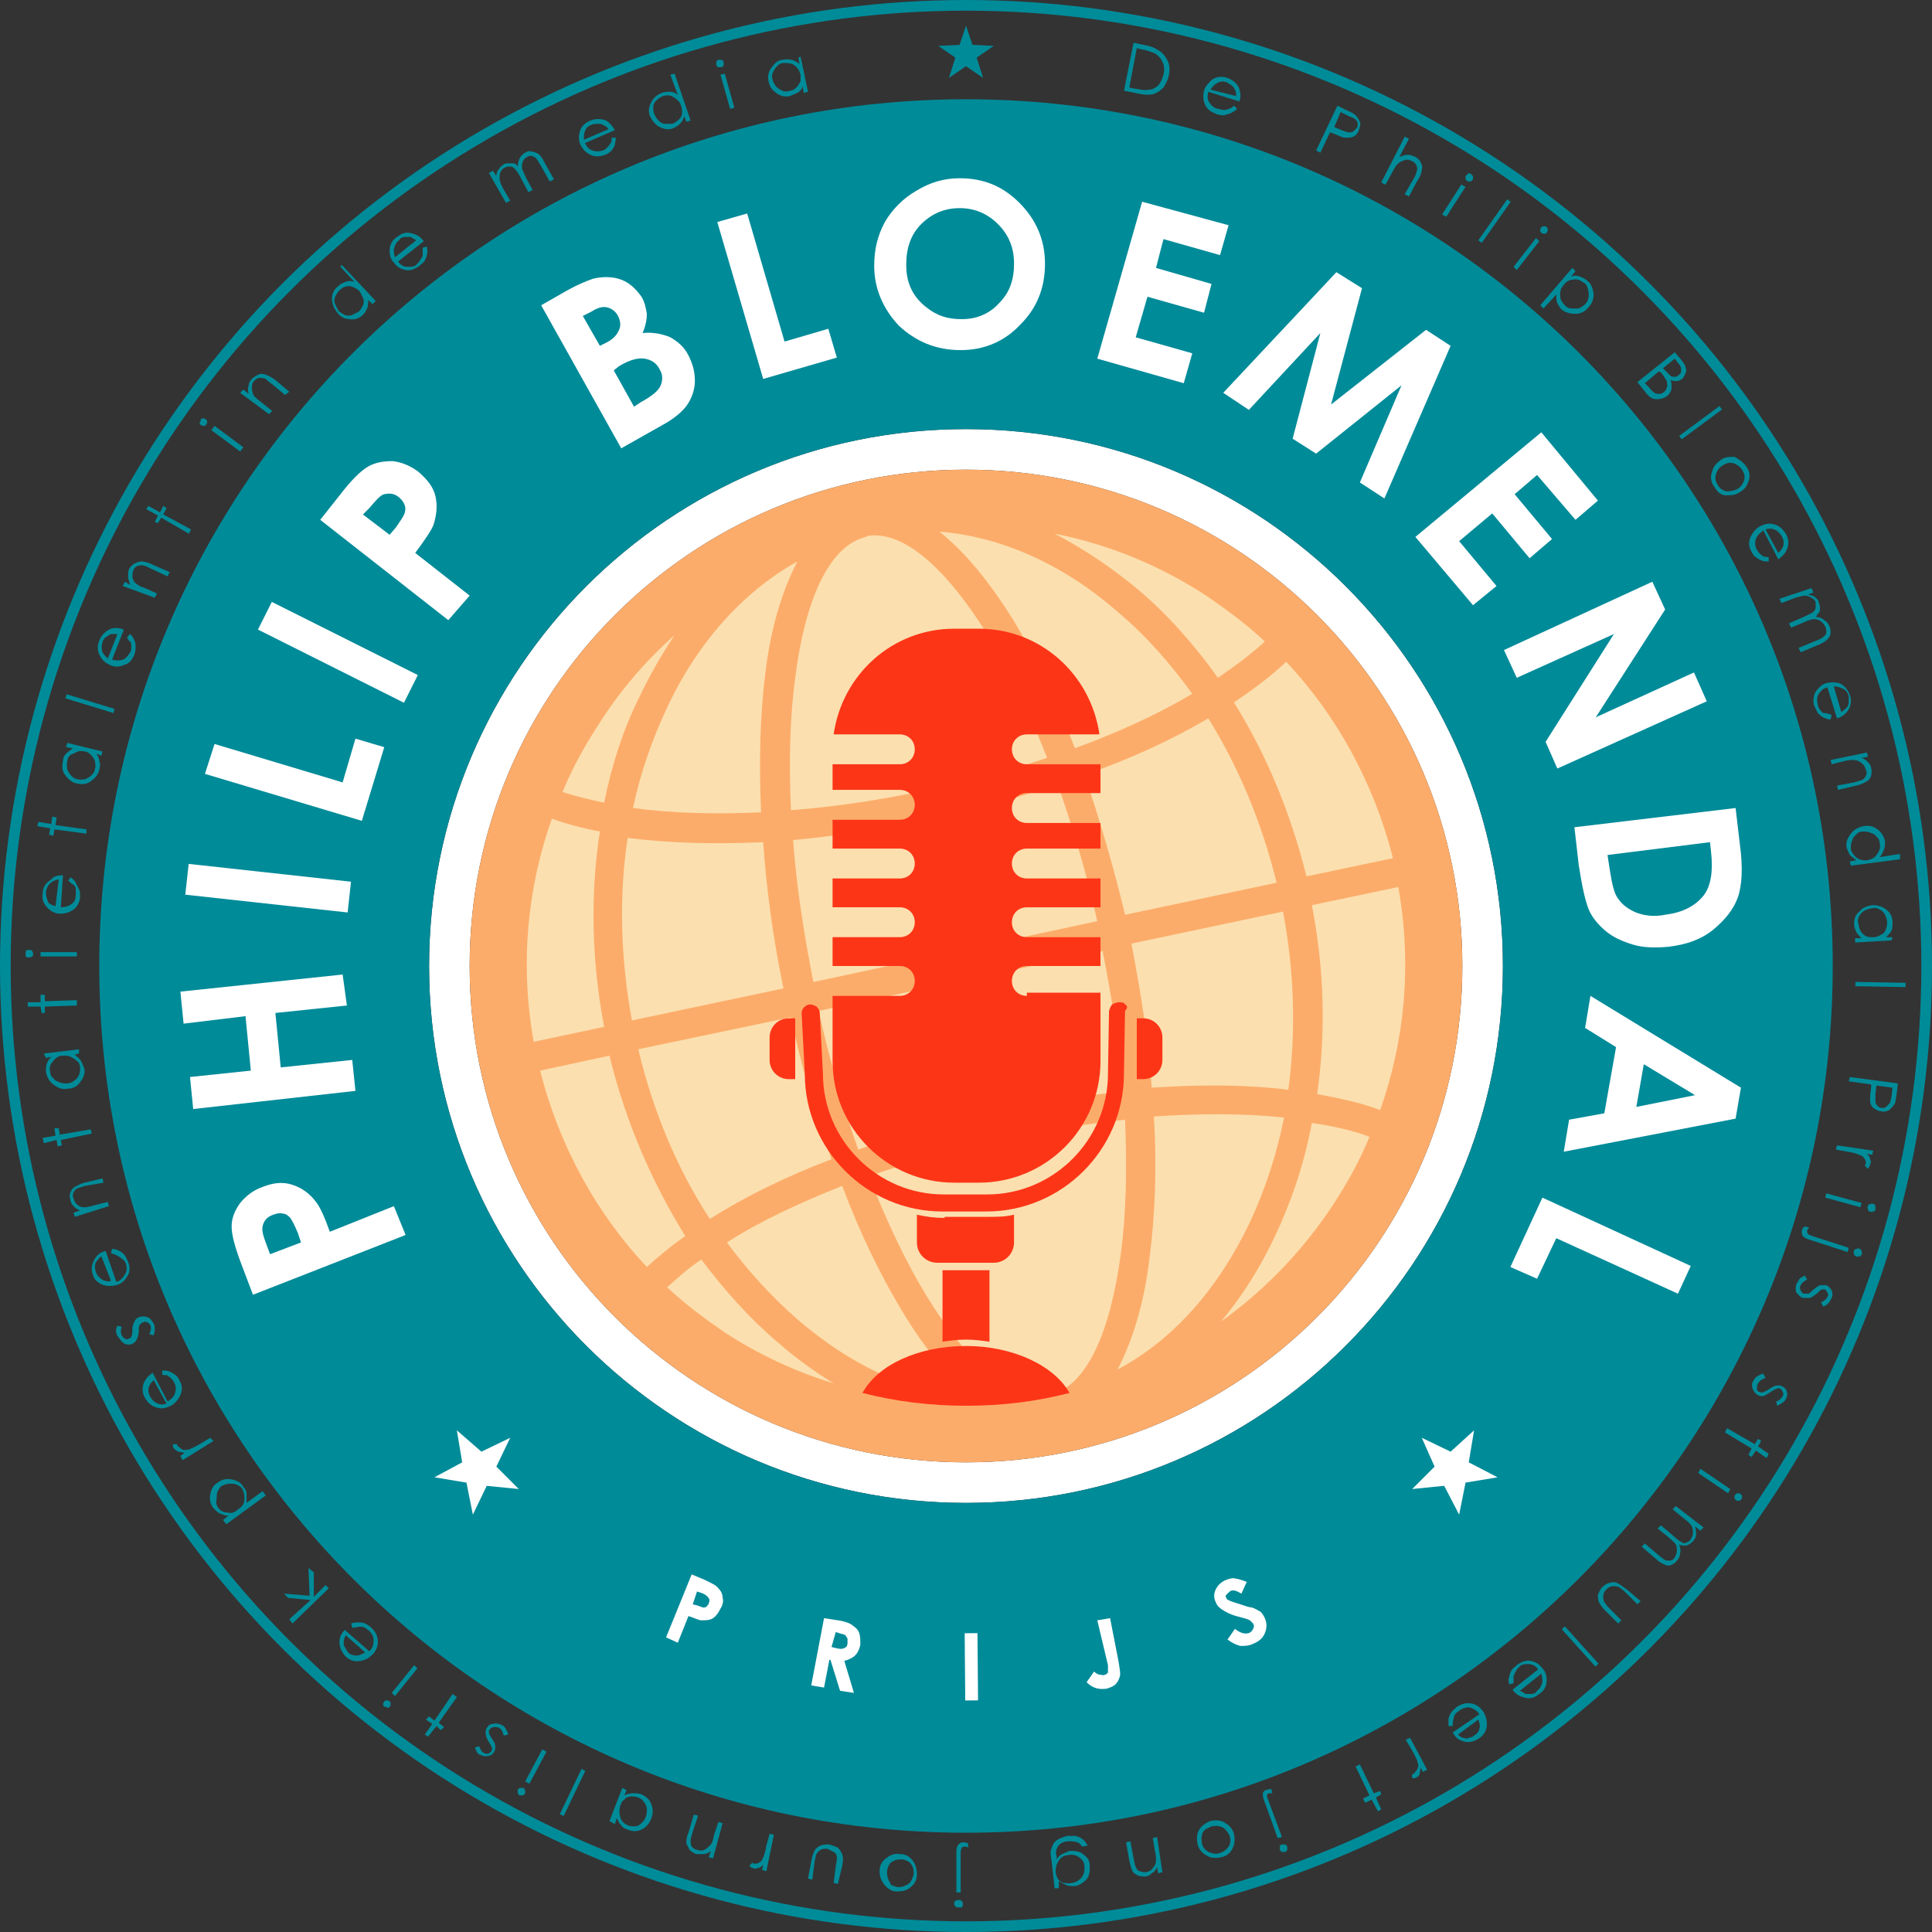 <?xml version="1.0" encoding="utf-8"?>
<!-- Generator: Adobe Illustrator 26.0.1, SVG Export Plug-In . SVG Version: 6.00 Build 0)  -->
<svg version="1.1" id="Layer_1" xmlns="http://www.w3.org/2000/svg" xmlns:xlink="http://www.w3.org/1999/xlink" x="0px" y="0px"
	 viewBox="0 0 181 181" style="enable-background:new 0 0 181 181;" xml:space="preserve">
<rect x="0" y="0" width="181" height="181" fill="#333333" stroke="none"/>
<style type="text/css">
	.st0{fill-rule:evenodd;clip-rule:evenodd;fill:#FFFFFF;}
	.st1{fill:#008B99;}
	.st2{fill:none;stroke:#008B99;stroke-miterlimit:10;}
	.st3{fill-rule:evenodd;clip-rule:evenodd;fill:#008B99;}
	.st4{fill-rule:evenodd;clip-rule:evenodd;fill:#FCAC6A;}
	.st5{fill-rule:evenodd;clip-rule:evenodd;fill:#FBDFAF;}
	.st6{fill:#FFFFFF;}
	.st7{fill:#FD3517;}
	.st8{fill-rule:evenodd;clip-rule:evenodd;fill:#FD3517;}
</style>
<g>
	<path class="st0" d="M90.5,40.2c-27.8,0-50.3,22.5-50.3,50.3c0,27.8,22.5,50.3,50.3,50.3s50.3-22.5,50.3-50.3
		C140.8,62.7,118.3,40.2,90.5,40.2 M90.5,137C64.8,137,44,116.2,44,90.5C44,64.8,64.8,44,90.5,44S137,64.8,137,90.5
		C137,116.2,116.2,137,90.5,137"/>
	<path class="st1" d="M105.3,8.5l0.9-4.5l0.9,0.2c0.7,0.1,1.1,0.3,1.4,0.5c0.4,0.2,0.7,0.6,0.9,1c0.2,0.4,0.2,0.9,0.1,1.4
		c-0.1,0.4-0.3,0.8-0.5,1.1c-0.3,0.3-0.6,0.5-0.9,0.6c-0.3,0.1-0.8,0.1-1.3,0L105.3,8.5z M105.8,8.2l0.5,0.1
		c0.6,0.1,1.1,0.2,1.3,0.1c0.4,0,0.7-0.2,0.9-0.4c0.2-0.2,0.4-0.6,0.5-1c0.1-0.4,0.1-0.8-0.1-1.2c-0.1-0.3-0.4-0.6-0.7-0.8
		c-0.3-0.1-0.7-0.3-1.4-0.4l-0.3-0.1L105.8,8.2z"/>
	<path class="st1" d="M115.6,9.9l0.3,0.3c-0.2,0.2-0.4,0.3-0.6,0.4c-0.2,0.1-0.4,0.1-0.6,0.2c-0.2,0-0.4,0-0.7-0.1
		c-0.5-0.2-0.9-0.4-1.1-0.9c-0.2-0.4-0.2-0.9-0.1-1.3c0.1-0.4,0.4-0.7,0.7-1c0.4-0.3,0.9-0.4,1.5-0.2c0.5,0.2,0.9,0.5,1.1,1
		c0.1,0.4,0.2,0.8,0,1.2l-2.9-0.9c-0.1,0.4-0.1,0.7,0.1,1c0.2,0.3,0.4,0.5,0.8,0.6c0.2,0,0.3,0.1,0.5,0.1c0.2,0,0.3,0,0.5-0.1
		C115.2,10.2,115.4,10.1,115.6,9.9 M115.8,9c0-0.2,0-0.4-0.1-0.6c-0.1-0.2-0.2-0.3-0.3-0.4c-0.2-0.1-0.3-0.2-0.5-0.3
		c-0.3-0.1-0.6-0.1-0.9,0.1c-0.2,0.1-0.4,0.3-0.6,0.6L115.8,9z"/>
	<path class="st1" d="M125.3,9.9l0.8,0.4c0.5,0.2,0.8,0.4,0.9,0.5c0.2,0.2,0.3,0.4,0.4,0.6c0.1,0.2,0,0.5-0.1,0.8
		c-0.1,0.3-0.3,0.5-0.5,0.6c-0.2,0.1-0.5,0.1-0.8,0.1c-0.2,0-0.6-0.2-1.1-0.4l-0.3-0.1l-0.9,1.9l-0.4-0.2L125.3,9.9z M125.6,10.5
		l-0.6,1.4l0.7,0.3c0.3,0.1,0.5,0.2,0.7,0.2c0.2,0,0.3,0,0.4-0.1c0.1-0.1,0.2-0.2,0.3-0.3c0.1-0.1,0.1-0.3,0.1-0.4
		c0-0.1-0.1-0.3-0.2-0.4c-0.1-0.1-0.3-0.2-0.6-0.3L125.6,10.5z"/>
	<path class="st1" d="M131.6,12.8L132,13l-0.9,1.7c0.3-0.1,0.5-0.2,0.8-0.2c0.2,0,0.5,0.1,0.7,0.2c0.2,0.1,0.4,0.3,0.5,0.5
		c0.1,0.2,0.2,0.4,0.1,0.7c0,0.2-0.1,0.6-0.4,1l-0.8,1.5l-0.4-0.2l0.8-1.4c0.2-0.3,0.3-0.6,0.3-0.7c0.1-0.2,0.1-0.4,0-0.6
		c-0.1-0.2-0.2-0.3-0.4-0.4c-0.2-0.1-0.5-0.2-0.7-0.1c-0.3,0.1-0.5,0.2-0.7,0.4c-0.1,0.1-0.3,0.4-0.5,0.8l-0.6,1.1l-0.4-0.2
		L131.6,12.8z"/>
	<path class="st1" d="M136.9,17.3l0.4,0.2l-1.8,2.8l-0.4-0.2L136.9,17.3z M137.8,16.3c0.1,0.1,0.1,0.1,0.2,0.2c0,0.1,0,0.2,0,0.3
		c-0.1,0.1-0.1,0.1-0.2,0.2c-0.1,0-0.2,0-0.3,0c-0.1-0.1-0.1-0.1-0.2-0.2c0-0.1,0-0.2,0-0.3c0.1-0.1,0.1-0.1,0.2-0.2
		C137.6,16.2,137.7,16.2,137.8,16.3"/>
	<rect x="137.7" y="20.5" transform="matrix(0.576 -0.817 0.817 0.576 42.43 123.21)" class="st1" width="4.7" height="0.4"/>
	<path class="st1" d="M143.9,22.3l0.3,0.3l-2.1,2.7l-0.3-0.3L143.9,22.3z M144.9,21.3c0.1,0.1,0.1,0.1,0.1,0.2c0,0.1,0,0.2-0.1,0.3
		c-0.1,0.1-0.1,0.1-0.2,0.1c-0.1,0-0.2,0-0.3-0.1c-0.1-0.1-0.1-0.1-0.1-0.2c0-0.1,0-0.2,0.1-0.3c0.1-0.1,0.1-0.1,0.2-0.1
		C144.8,21.2,144.9,21.2,144.9,21.3"/>
	<path class="st1" d="M147.3,25.1l0.3,0.3l-0.4,0.5c0.3-0.1,0.5-0.1,0.8,0c0.2,0.1,0.5,0.2,0.7,0.4c0.4,0.3,0.5,0.7,0.6,1.2
		c0,0.5-0.1,0.9-0.5,1.3c-0.3,0.4-0.7,0.6-1.2,0.6c-0.5,0-0.9-0.1-1.3-0.4c-0.2-0.2-0.3-0.4-0.4-0.6c-0.1-0.2-0.1-0.5-0.1-0.8
		l-1.2,1.3l-0.3-0.3L147.3,25.1z M148.4,26.5c-0.3-0.2-0.6-0.4-1-0.3c-0.4,0-0.7,0.2-0.9,0.5c-0.2,0.2-0.3,0.4-0.3,0.6
		c-0.1,0.2,0,0.5,0,0.7c0.1,0.2,0.2,0.4,0.4,0.6c0.2,0.2,0.4,0.3,0.6,0.3c0.2,0,0.5,0,0.7,0c0.2-0.1,0.4-0.2,0.6-0.4
		c0.2-0.2,0.3-0.4,0.3-0.6c0.1-0.2,0-0.5,0-0.7C148.7,26.8,148.6,26.6,148.4,26.5"/>
	<path class="st1" d="M156.9,33l0.6,0.7c0.2,0.3,0.4,0.5,0.4,0.7c0.1,0.2,0.1,0.4,0,0.6c-0.1,0.2-0.2,0.4-0.3,0.5
		c-0.2,0.1-0.3,0.2-0.5,0.2c-0.2,0-0.4,0-0.6-0.1c0.1,0.2,0.1,0.4,0.1,0.6c0,0.2,0,0.3-0.1,0.5c-0.1,0.2-0.2,0.3-0.3,0.4
		c-0.3,0.2-0.6,0.3-1,0.3c-0.4,0-0.7-0.2-1-0.6l-0.8-1L156.9,33z M155.4,34.8l-1.3,1.1l0.4,0.4c0.2,0.3,0.4,0.4,0.5,0.5
		c0.1,0.1,0.3,0.1,0.5,0.1c0.2,0,0.3-0.1,0.4-0.2c0.2-0.1,0.2-0.3,0.3-0.5c0-0.2,0-0.4-0.1-0.6c-0.1-0.1-0.2-0.4-0.5-0.7L155.4,34.8
		z M156.9,33.6l-1.1,0.9l0.2,0.2c0.2,0.2,0.4,0.4,0.5,0.5c0.1,0.1,0.3,0.1,0.4,0.1c0.2,0,0.3-0.1,0.4-0.2c0.2-0.1,0.2-0.3,0.2-0.5
		c0-0.2-0.1-0.4-0.3-0.6L156.9,33.6z"/>
	
		<rect x="157.1" y="39.4" transform="matrix(0.803 -0.595 0.595 0.803 7.72 102.674)" class="st1" width="4.7" height="0.4"/>
	<path class="st1" d="M163.6,43.7c0.3,0.4,0.4,0.9,0.2,1.4c-0.1,0.4-0.4,0.8-0.8,1c-0.4,0.3-0.8,0.3-1.3,0.3s-0.8-0.3-1.1-0.8
		c-0.3-0.4-0.4-0.9-0.2-1.4c0.1-0.5,0.4-0.8,0.8-1.1c0.4-0.3,0.8-0.3,1.3-0.3C162.9,43,163.3,43.3,163.6,43.7 M163.2,44
		c-0.2-0.3-0.5-0.5-0.8-0.6c-0.4-0.1-0.7,0-1,0.2c-0.2,0.1-0.4,0.3-0.5,0.5c-0.1,0.2-0.2,0.4-0.2,0.7c0,0.2,0.1,0.4,0.2,0.6
		c0.1,0.2,0.3,0.4,0.5,0.5c0.2,0.1,0.4,0.2,0.7,0.1c0.2,0,0.5-0.1,0.7-0.2c0.3-0.2,0.5-0.5,0.6-0.8C163.5,44.6,163.4,44.3,163.2,44"
		/>
	<path class="st1" d="M165.7,52.2l0,0.4c-0.3,0-0.5,0-0.7-0.1c-0.2-0.1-0.4-0.2-0.5-0.3c-0.2-0.1-0.3-0.3-0.4-0.5
		c-0.3-0.5-0.3-0.9-0.1-1.4c0.2-0.4,0.5-0.8,0.9-1c0.4-0.2,0.8-0.3,1.2-0.2c0.5,0.1,0.9,0.4,1.2,0.9c0.3,0.5,0.3,1,0.1,1.5
		c-0.2,0.4-0.4,0.6-0.8,0.9l-1.4-2.7c-0.3,0.2-0.6,0.5-0.7,0.8c-0.1,0.3-0.1,0.7,0.1,1c0.1,0.2,0.2,0.3,0.3,0.4
		c0.1,0.1,0.3,0.2,0.4,0.3C165.3,52.1,165.5,52.2,165.7,52.2 M166.6,51.8c0.2-0.2,0.3-0.3,0.4-0.5c0.1-0.2,0.1-0.3,0.1-0.5
		c0-0.2-0.1-0.4-0.2-0.6c-0.2-0.3-0.4-0.5-0.7-0.6c-0.2-0.1-0.5-0.1-0.8,0L166.6,51.8z"/>
	<path class="st1" d="M169.7,55.1l0.2,0.4l-0.5,0.2c0.3,0.1,0.5,0.1,0.6,0.2c0.2,0.2,0.4,0.3,0.4,0.6c0.1,0.2,0.1,0.3,0.1,0.5
		c0,0.2,0,0.3-0.1,0.4c-0.1,0.1-0.2,0.3-0.3,0.4c0.3,0,0.6,0.1,0.8,0.3c0.2,0.1,0.4,0.3,0.5,0.6c0.1,0.2,0.1,0.4,0.1,0.6
		c0,0.2-0.1,0.4-0.3,0.6c-0.2,0.2-0.4,0.3-0.8,0.5l-1.7,0.7l-0.2-0.4l1.7-0.7c0.3-0.1,0.6-0.3,0.7-0.4c0.1-0.1,0.2-0.2,0.2-0.4
		c0-0.1,0-0.3-0.1-0.5c-0.1-0.2-0.2-0.3-0.4-0.5c-0.2-0.1-0.4-0.2-0.6-0.2c-0.2,0-0.6,0.1-1,0.3l-1.2,0.5l-0.2-0.4l1.6-0.7
		c0.4-0.2,0.6-0.3,0.7-0.4c0.1-0.1,0.2-0.2,0.2-0.4c0-0.1,0-0.3,0-0.5c-0.1-0.2-0.2-0.3-0.4-0.4c-0.2-0.1-0.4-0.2-0.6-0.2
		c-0.2,0-0.5,0.1-0.9,0.2l-1.3,0.5l-0.2-0.4L169.7,55.1z"/>
	<path class="st1" d="M171.6,67l-0.1,0.4c-0.3,0-0.5-0.1-0.7-0.2c-0.2-0.1-0.3-0.2-0.5-0.4c-0.1-0.2-0.2-0.4-0.3-0.6
		c-0.2-0.5-0.1-1,0.1-1.4c0.3-0.4,0.6-0.7,1-0.8c0.4-0.1,0.8-0.1,1.2,0c0.5,0.2,0.8,0.6,1,1.1c0.2,0.5,0.1,1.1-0.2,1.5
		c-0.2,0.3-0.6,0.6-1,0.7l-0.9-2.9c-0.4,0.1-0.6,0.3-0.8,0.6c-0.2,0.3-0.2,0.6-0.1,1c0,0.2,0.1,0.3,0.2,0.5c0.1,0.1,0.2,0.2,0.3,0.3
		C171.2,66.8,171.4,66.9,171.6,67 M172.5,66.7c0.2-0.1,0.4-0.3,0.5-0.4c0.1-0.1,0.2-0.3,0.2-0.5c0-0.2,0-0.4,0-0.6
		c-0.1-0.3-0.3-0.6-0.6-0.7c-0.2-0.1-0.5-0.2-0.8-0.2L172.5,66.7z"/>
	<path class="st1" d="M174.9,70.5l0.1,0.4l-0.6,0.1c0.3,0.1,0.5,0.3,0.6,0.4c0.2,0.2,0.3,0.4,0.3,0.6c0.1,0.2,0,0.5,0,0.7
		c-0.1,0.2-0.2,0.4-0.4,0.5c-0.2,0.1-0.5,0.3-1,0.4l-1.7,0.4l-0.1-0.4l1.6-0.3c0.4-0.1,0.6-0.2,0.7-0.2c0.2-0.1,0.3-0.2,0.4-0.4
		c0.1-0.2,0.1-0.4,0-0.6c-0.1-0.3-0.2-0.5-0.4-0.6c-0.2-0.2-0.5-0.3-0.7-0.3c-0.2,0-0.5,0-0.9,0.1l-1.2,0.3l-0.1-0.4L174.9,70.5z"/>
	<path class="st1" d="M178,80.5l-4.6,0.6l-0.1-0.4l0.6-0.1c-0.2-0.2-0.4-0.3-0.6-0.5c-0.1-0.2-0.2-0.4-0.3-0.7
		c-0.1-0.5,0.1-0.9,0.4-1.3c0.3-0.4,0.7-0.6,1.2-0.7c0.5-0.1,0.9,0,1.3,0.3c0.4,0.3,0.6,0.7,0.7,1.1c0,0.3,0,0.5-0.1,0.8
		c-0.1,0.2-0.2,0.5-0.4,0.7l1.9-0.3L178,80.5z M176.1,79c0-0.2-0.1-0.5-0.3-0.6c-0.1-0.2-0.3-0.3-0.6-0.4c-0.2-0.1-0.5-0.1-0.7-0.1
		c-0.2,0-0.5,0.1-0.6,0.3c-0.2,0.1-0.3,0.3-0.4,0.6c-0.1,0.2-0.1,0.4-0.1,0.7c0,0.2,0.1,0.4,0.3,0.6c0.1,0.2,0.3,0.3,0.5,0.4
		c0.2,0.1,0.5,0.1,0.7,0.1c0.4-0.1,0.7-0.2,0.9-0.5C176.1,79.7,176.2,79.4,176.1,79"/>
	<path class="st1" d="M177.2,88.1l-3.4,0.2l0-0.4l0.6,0c-0.2-0.2-0.4-0.4-0.5-0.6c-0.1-0.2-0.2-0.5-0.2-0.7c0-0.5,0.1-0.9,0.5-1.2
		c0.3-0.4,0.7-0.5,1.2-0.6c0.5,0,0.9,0.1,1.3,0.4c0.4,0.3,0.6,0.7,0.6,1.2c0,0.3,0,0.5-0.1,0.8c-0.1,0.2-0.3,0.4-0.5,0.6l0.6,0
		L177.2,88.1z M176.8,86.4c0-0.2-0.1-0.5-0.2-0.7c-0.1-0.2-0.3-0.4-0.5-0.5c-0.2-0.1-0.4-0.2-0.7-0.1c-0.2,0-0.5,0.1-0.7,0.2
		c-0.2,0.1-0.4,0.3-0.5,0.5c-0.1,0.2-0.2,0.4-0.1,0.7c0,0.2,0.1,0.5,0.2,0.7c0.1,0.2,0.3,0.4,0.5,0.5c0.2,0.1,0.4,0.1,0.7,0.1
		c0.4,0,0.7-0.2,1-0.4C176.7,87.1,176.8,86.8,176.8,86.4"/>
	
		<rect x="176" y="89.9" transform="matrix(1.795969e-02 -1 1 1.795969e-02 80.76 266.777)" class="st1" width="0.4" height="4.7"/>
	<path class="st1" d="M177.8,101.5l-0.1,0.9c-0.1,0.5-0.1,0.9-0.2,1c-0.1,0.2-0.3,0.4-0.5,0.6c-0.2,0.1-0.5,0.2-0.8,0.1
		c-0.3,0-0.5-0.2-0.7-0.3c-0.2-0.2-0.3-0.4-0.3-0.7c0-0.2,0-0.6,0.1-1.2l0-0.3l-2.1-0.3l0.1-0.4L177.8,101.5z M177.3,101.9l-1.5-0.2
		l-0.1,0.8c0,0.3,0,0.5,0,0.7c0,0.2,0.1,0.3,0.2,0.4c0.1,0.1,0.2,0.2,0.4,0.2c0.2,0,0.3,0,0.4-0.1c0.1-0.1,0.2-0.2,0.3-0.3
		c0.1-0.1,0.1-0.3,0.2-0.6L177.3,101.9z"/>
	<path class="st1" d="M175.5,107.8l-0.1,0.4l-0.5-0.1c0.2,0.2,0.3,0.3,0.3,0.5c0.1,0.2,0.1,0.3,0,0.5c0,0.1-0.1,0.2-0.2,0.4
		l-0.3-0.3c0.1-0.1,0.1-0.2,0.1-0.2c0-0.1,0-0.3-0.1-0.4c-0.1-0.2-0.2-0.3-0.5-0.4c-0.2-0.1-0.5-0.2-1.1-0.3l-1.1-0.2l0.1-0.4
		L175.5,107.8z"/>
	<path class="st1" d="M174.4,112.7l-0.1,0.4l-3.3-0.9l0.1-0.4L174.4,112.7z M175.7,113.3c0,0.1-0.1,0.2-0.2,0.2
		c-0.1,0-0.2,0.1-0.3,0c-0.1,0-0.2-0.1-0.2-0.2c0-0.1-0.1-0.2,0-0.3c0-0.1,0.1-0.2,0.2-0.2c0.1,0,0.2-0.1,0.3,0
		c0.1,0,0.2,0.1,0.2,0.2C175.7,113.1,175.7,113.2,175.7,113.3"/>
	<path class="st1" d="M173.2,116.9l-0.1,0.4l-3.7-1.2c-0.3-0.1-0.4-0.2-0.5-0.3c-0.1-0.1-0.1-0.3-0.1-0.5c0-0.1,0.1-0.3,0.3-0.4
		l0.4,0.1c-0.1,0.1-0.2,0.2-0.2,0.3c0,0.1,0,0.2,0.1,0.3c0,0.1,0.2,0.1,0.4,0.2L173.2,116.9z M174.4,117.5c0,0.1-0.1,0.2-0.2,0.2
		c-0.1,0-0.2,0.1-0.3,0c-0.1,0-0.2-0.1-0.2-0.2c0-0.1-0.1-0.2,0-0.3c0-0.1,0.1-0.2,0.2-0.2c0.1,0,0.2-0.1,0.3,0
		c0.1,0,0.2,0.1,0.2,0.2C174.4,117.3,174.5,117.4,174.4,117.5"/>
	<path class="st1" d="M170.8,122.4l-0.2-0.4c0.3-0.1,0.5-0.3,0.6-0.5c0.1-0.1,0.1-0.3,0-0.4c-0.1-0.1-0.1-0.2-0.2-0.3
		c-0.1,0-0.2,0-0.3,0c-0.1,0-0.3,0.2-0.5,0.4c-0.3,0.2-0.5,0.4-0.7,0.4c-0.2,0-0.4,0-0.6,0c-0.3-0.1-0.4-0.3-0.6-0.5
		c-0.1-0.2-0.1-0.5,0-0.8c0.1-0.2,0.2-0.3,0.3-0.5c0.1-0.1,0.3-0.2,0.5-0.3l0.2,0.4c-0.3,0.1-0.5,0.3-0.6,0.5
		c-0.1,0.2-0.1,0.3,0,0.5c0.1,0.2,0.2,0.3,0.3,0.3c0.1,0,0.2,0,0.4,0c0.1,0,0.3-0.2,0.5-0.4c0.3-0.2,0.5-0.4,0.7-0.4
		c0.2,0,0.4,0,0.5,0c0.2,0.1,0.4,0.3,0.5,0.5c0.1,0.2,0.1,0.5,0,0.7C171.4,122,171.2,122.3,170.8,122.4"/>
	<path class="st1" d="M166.5,131.7l-0.1-0.4c0.3-0.1,0.5-0.3,0.6-0.5c0.1-0.1,0.1-0.3,0-0.4c0-0.1-0.1-0.2-0.2-0.3
		c-0.1,0-0.2-0.1-0.3,0c-0.1,0-0.3,0.1-0.6,0.3c-0.3,0.2-0.5,0.3-0.7,0.4c-0.2,0-0.4,0-0.5-0.1c-0.2-0.1-0.4-0.3-0.5-0.6
		c-0.1-0.3-0.1-0.5,0.1-0.8c0.1-0.2,0.2-0.3,0.4-0.4c0.2-0.1,0.3-0.2,0.5-0.2l0.2,0.4c-0.3,0.1-0.5,0.2-0.7,0.5
		c-0.1,0.2-0.1,0.3-0.1,0.5c0,0.2,0.1,0.3,0.3,0.3c0.1,0.1,0.2,0.1,0.3,0c0.1,0,0.3-0.1,0.6-0.3c0.3-0.2,0.5-0.3,0.7-0.3
		c0.2,0,0.4,0,0.5,0.1c0.2,0.1,0.4,0.3,0.4,0.5c0.1,0.2,0,0.5-0.1,0.7C167.2,131.3,166.9,131.5,166.5,131.7"/>
	<polygon class="st1" points="165.7,136.2 165.5,136.6 164.5,135.9 164.1,136.5 163.8,136.3 164.1,135.7 161.6,134.2 161.8,133.8 
		164.4,135.3 164.7,134.8 165,135 164.7,135.5 	"/>
	<path class="st1" d="M162.1,139.5l-0.2,0.4l-2.8-1.9l0.2-0.4L162.1,139.5z M163.1,140.5c-0.1,0.1-0.1,0.1-0.2,0.1
		c-0.1,0-0.2,0-0.3-0.1c-0.1-0.1-0.1-0.1-0.1-0.2c0-0.1,0-0.2,0.1-0.3c0.1-0.1,0.1-0.1,0.2-0.1c0.1,0,0.2,0,0.3,0.1
		c0.1,0.1,0.1,0.1,0.1,0.2C163.2,140.3,163.2,140.4,163.1,140.5"/>
	<path class="st1" d="M159.6,143.1l-0.3,0.3l-0.5-0.4c0.1,0.3,0.1,0.5,0.1,0.7c0,0.3-0.1,0.5-0.3,0.7c-0.1,0.1-0.2,0.2-0.4,0.3
		c-0.1,0.1-0.3,0.1-0.4,0.1c-0.1,0-0.3,0-0.5-0.1c0.1,0.3,0.2,0.5,0.1,0.8c0,0.3-0.1,0.5-0.3,0.7c-0.1,0.2-0.3,0.3-0.5,0.4
		c-0.2,0.1-0.4,0.1-0.6,0c-0.2-0.1-0.5-0.2-0.8-0.5l-1.4-1.2l0.3-0.3l1.4,1.2c0.3,0.2,0.5,0.4,0.6,0.4c0.1,0,0.3,0,0.4,0
		c0.1,0,0.3-0.1,0.4-0.3c0.1-0.2,0.2-0.4,0.2-0.6c0-0.2,0-0.4-0.1-0.6c-0.1-0.2-0.4-0.4-0.7-0.7l-1-0.8l0.3-0.3l1.3,1.1
		c0.3,0.3,0.5,0.4,0.7,0.5c0.1,0.1,0.3,0.1,0.4,0c0.1,0,0.3-0.1,0.4-0.3c0.1-0.2,0.2-0.3,0.2-0.6c0-0.2,0-0.4-0.1-0.6
		c-0.1-0.2-0.3-0.4-0.7-0.7l-1.1-0.9l0.3-0.3L159.6,143.1z"/>
	<path class="st1" d="M153.7,150l-0.3,0.3l-1.1-1.1c-0.3-0.3-0.5-0.4-0.6-0.5c-0.2-0.1-0.4-0.1-0.6-0.1c-0.2,0-0.4,0.1-0.6,0.3
		c-0.2,0.2-0.3,0.4-0.3,0.6c0,0.2,0,0.4,0.1,0.6c0.1,0.1,0.2,0.3,0.5,0.6l1.1,1.1l-0.3,0.3l-1.2-1.2c-0.3-0.3-0.5-0.6-0.6-0.8
		c-0.1-0.2-0.1-0.5-0.1-0.7c0.1-0.2,0.2-0.5,0.4-0.7c0.2-0.2,0.5-0.4,0.7-0.4c0.2-0.1,0.5-0.1,0.7,0c0.2,0.1,0.5,0.3,0.9,0.6
		L153.7,150z"/>
	
		<rect x="147.7" y="151.9" transform="matrix(0.743 -0.67 0.67 0.743 -65.202 138.735)" class="st1" width="0.4" height="4.7"/>
	<path class="st1" d="M141.8,157.7l-0.4,0.1c-0.1-0.3-0.1-0.5,0-0.7c0-0.2,0.1-0.4,0.2-0.6c0.1-0.2,0.3-0.3,0.5-0.5
		c0.4-0.3,0.9-0.5,1.3-0.4c0.5,0.1,0.8,0.3,1.1,0.7c0.3,0.3,0.4,0.7,0.4,1.1c0,0.5-0.2,1-0.7,1.3c-0.5,0.4-0.9,0.5-1.5,0.3
		c-0.4-0.1-0.7-0.3-1-0.7l2.4-1.9c-0.2-0.3-0.5-0.5-0.9-0.5c-0.3,0-0.7,0-0.9,0.3c-0.1,0.1-0.2,0.2-0.3,0.4
		c-0.1,0.1-0.1,0.3-0.2,0.4C141.8,157.3,141.8,157.5,141.8,157.7 M142.4,158.4c0.2,0.1,0.4,0.2,0.5,0.3c0.2,0,0.4,0,0.6,0
		c0.2,0,0.4-0.1,0.5-0.3c0.3-0.2,0.4-0.5,0.5-0.8c0-0.2,0-0.5-0.1-0.8L142.4,158.4z"/>
	<path class="st1" d="M136.1,161.7l-0.4,0c0-0.3,0-0.5,0-0.7c0.1-0.2,0.1-0.4,0.3-0.6c0.1-0.2,0.3-0.3,0.5-0.5
		c0.5-0.3,0.9-0.4,1.4-0.3c0.5,0.1,0.8,0.4,1.1,0.8c0.2,0.4,0.3,0.7,0.3,1.2c0,0.5-0.3,1-0.8,1.3c-0.5,0.3-1,0.4-1.5,0.2
		c-0.4-0.1-0.7-0.4-0.9-0.8l2.5-1.7c-0.2-0.3-0.5-0.5-0.8-0.6c-0.3-0.1-0.7,0-1,0.2c-0.1,0.1-0.3,0.2-0.4,0.3
		c-0.1,0.1-0.2,0.3-0.2,0.4C136.1,161.3,136.1,161.5,136.1,161.7 M136.6,162.5c0.2,0.2,0.3,0.3,0.5,0.3c0.2,0.1,0.4,0.1,0.5,0
		c0.2,0,0.4-0.1,0.5-0.2c0.3-0.2,0.5-0.4,0.5-0.7c0.1-0.2,0-0.5-0.1-0.8L136.6,162.5z"/>
	<path class="st1" d="M133.7,165.8l-0.4,0.2l-0.2-0.4c0,0.2-0.1,0.4-0.1,0.6c-0.1,0.2-0.2,0.3-0.3,0.3c-0.1,0.1-0.2,0.1-0.4,0.1
		l0-0.4c0.1,0,0.2,0,0.2-0.1c0.1-0.1,0.2-0.2,0.3-0.4c0.1-0.2,0.1-0.4,0-0.6c0-0.2-0.2-0.5-0.5-1.1l-0.6-1l0.4-0.2L133.7,165.8z"/>
	<polygon class="st1" points="129.4,169.5 129.1,169.7 128.5,168.6 127.9,168.9 127.7,168.5 128.3,168.2 127,165.5 127.4,165.3 
		128.7,168 129.3,167.8 129.4,168.1 128.9,168.4 	"/>
	<path class="st1" d="M120.1,172.1l-0.4,0.1l-1.3-3.6c-0.1-0.3-0.1-0.5-0.1-0.6c0.1-0.2,0.2-0.3,0.3-0.3c0.1,0,0.3-0.1,0.5-0.1
		l0.1,0.4c-0.1,0-0.2,0-0.3,0c-0.1,0-0.2,0.1-0.2,0.2c0,0.1,0,0.2,0.1,0.4L120.1,172.1z M120.4,173.5c-0.1,0-0.2,0-0.3,0
		c-0.1,0-0.1-0.1-0.2-0.2c0-0.1,0-0.2,0-0.3c0-0.1,0.1-0.2,0.2-0.2c0.1,0,0.2,0,0.3,0c0.1,0,0.1,0.1,0.2,0.2c0,0.1,0,0.2,0,0.3
		C120.5,173.4,120.5,173.5,120.4,173.5"/>
	<path class="st1" d="M114.4,174c-0.5,0.1-1,0.1-1.4-0.2c-0.4-0.2-0.7-0.6-0.8-1c-0.1-0.5-0.1-0.9,0.1-1.3c0.2-0.4,0.6-0.7,1.1-0.9
		c0.5-0.1,1-0.1,1.4,0.2c0.4,0.2,0.7,0.6,0.8,1c0.1,0.4,0.1,0.9-0.1,1.3C115.3,173.6,114.9,173.9,114.4,174 M114.3,173.6
		c0.3-0.1,0.6-0.3,0.8-0.6c0.2-0.3,0.2-0.7,0.1-1c-0.1-0.2-0.2-0.4-0.4-0.6c-0.2-0.2-0.4-0.3-0.6-0.3c-0.2-0.1-0.5,0-0.7,0
		c-0.2,0.1-0.4,0.2-0.6,0.3c-0.2,0.2-0.3,0.4-0.3,0.6c-0.1,0.2,0,0.5,0,0.7c0.1,0.4,0.3,0.6,0.6,0.8
		C113.7,173.7,114,173.7,114.3,173.6"/>
	<path class="st1" d="M108.9,175.4l-0.4,0.1l-0.1-0.6c-0.1,0.3-0.3,0.5-0.5,0.6c-0.2,0.2-0.4,0.3-0.6,0.3c-0.2,0-0.5,0-0.7-0.1
		c-0.2-0.1-0.4-0.2-0.5-0.4c-0.1-0.2-0.2-0.5-0.3-1l-0.3-1.7l0.4-0.1l0.3,1.6c0.1,0.4,0.1,0.6,0.2,0.8c0.1,0.2,0.2,0.4,0.4,0.4
		c0.2,0.1,0.4,0.1,0.6,0.1c0.3-0.1,0.5-0.2,0.6-0.4c0.2-0.2,0.3-0.4,0.3-0.7c0-0.2,0-0.5-0.1-0.9l-0.2-1.2l0.4-0.1L108.9,175.4z"/>
	<path class="st1" d="M99.2,176.9l-0.4,0l-0.3-2.7c-0.1-0.5-0.1-0.8,0-1c0.1-0.3,0.2-0.6,0.5-0.8c0.3-0.2,0.6-0.3,1-0.4
		c0.3,0,0.5,0,0.8,0c0.2,0.1,0.4,0.1,0.6,0.3c0.2,0.1,0.3,0.3,0.5,0.6l-0.5,0.1c-0.2-0.2-0.3-0.4-0.5-0.4c-0.2-0.1-0.5-0.1-0.8-0.1
		c-0.3,0-0.5,0.1-0.7,0.2c-0.2,0.1-0.3,0.3-0.4,0.5c-0.1,0.2-0.1,0.4,0,0.8l0,0.2c0.1-0.2,0.3-0.4,0.5-0.5c0.2-0.1,0.5-0.2,0.7-0.3
		c0.3,0,0.6,0,0.9,0.1c0.3,0.1,0.5,0.3,0.7,0.5c0.2,0.2,0.3,0.5,0.3,0.8c0,0.3,0,0.6-0.1,0.9c-0.1,0.3-0.3,0.5-0.6,0.7
		c-0.3,0.2-0.5,0.3-0.8,0.3c-0.2,0-0.5,0-0.7-0.1c-0.2-0.1-0.5-0.2-0.7-0.4L99.2,176.9z M100.4,176.4c0.2,0,0.5-0.1,0.7-0.3
		c0.2-0.1,0.3-0.3,0.4-0.5c0.1-0.2,0.1-0.5,0.1-0.7c0-0.4-0.2-0.7-0.5-0.9c-0.3-0.2-0.6-0.3-1-0.2c-0.4,0-0.7,0.2-0.9,0.5
		c-0.2,0.3-0.3,0.6-0.3,1c0,0.3,0.1,0.5,0.2,0.7c0.1,0.2,0.3,0.3,0.5,0.4C100,176.4,100.2,176.5,100.4,176.4"/>
	<path class="st1" d="M89.8,178.7c-0.1,0-0.2,0-0.3-0.1c-0.1-0.1-0.1-0.2-0.1-0.3c0-0.1,0-0.2,0.1-0.2c0.1-0.1,0.2-0.1,0.3-0.1
		c0.1,0,0.2,0,0.3,0.1c0.1,0.1,0.1,0.2,0.1,0.3c0,0.1,0,0.2-0.1,0.3C90,178.7,89.9,178.7,89.8,178.7 M90,177.3l-0.4,0l0-3.9
		c0-0.3,0.1-0.5,0.2-0.6c0.1-0.1,0.2-0.2,0.4-0.2c0.1,0,0.3,0,0.5,0.1l0,0.4c-0.1-0.1-0.2-0.1-0.3-0.1c-0.1,0-0.2,0-0.3,0.1
		c0,0.1-0.1,0.2-0.1,0.4L90,177.3z"/>
	<path class="st1" d="M84,177.2c-0.5,0-0.9-0.3-1.2-0.7c-0.3-0.4-0.4-0.8-0.4-1.2c0-0.5,0.2-0.9,0.6-1.2c0.4-0.3,0.8-0.5,1.3-0.4
		c0.5,0,0.9,0.2,1.2,0.6c0.3,0.4,0.4,0.8,0.4,1.3c0,0.5-0.2,0.9-0.6,1.2C85,177.1,84.6,177.2,84,177.2 M84.1,176.8
		c0.4,0,0.7-0.1,1-0.3c0.3-0.2,0.4-0.6,0.5-0.9c0-0.2,0-0.5-0.1-0.7c-0.1-0.2-0.2-0.4-0.4-0.5c-0.2-0.1-0.4-0.2-0.6-0.2
		c-0.2,0-0.5,0-0.7,0.1c-0.2,0.1-0.4,0.2-0.5,0.4c-0.1,0.2-0.2,0.4-0.2,0.7c0,0.4,0.1,0.7,0.3,1C83.4,176.6,83.7,176.7,84.1,176.8"
		/>
	<path class="st1" d="M78.5,176.5l-0.4-0.1l0.2-1.6c0.1-0.4,0.1-0.6,0.1-0.8c0-0.2-0.1-0.4-0.3-0.5c-0.2-0.1-0.4-0.2-0.6-0.3
		c-0.2,0-0.5,0-0.6,0.1c-0.2,0.1-0.3,0.2-0.4,0.4c-0.1,0.1-0.1,0.4-0.2,0.8l-0.2,1.6l-0.4-0.1l0.3-1.6c0.1-0.5,0.2-0.8,0.3-1
		c0.1-0.2,0.3-0.4,0.6-0.5c0.2-0.1,0.5-0.1,0.8-0.1c0.3,0.1,0.6,0.2,0.8,0.3c0.2,0.2,0.3,0.4,0.4,0.6c0.1,0.3,0.1,0.6,0,1.1
		L78.5,176.5z"/>
	<path class="st1" d="M71.8,175.3l-0.4-0.1l0.1-0.5c-0.2,0.2-0.3,0.3-0.5,0.3c-0.2,0.1-0.3,0.1-0.5,0c-0.1,0-0.2-0.1-0.3-0.2
		l0.3-0.3c0.1,0.1,0.1,0.1,0.2,0.1c0.1,0,0.3,0,0.4-0.1c0.2-0.1,0.3-0.2,0.4-0.5c0.1-0.2,0.2-0.5,0.3-1.1l0.3-1.1l0.4,0.1
		L71.8,175.3z"/>
	<path class="st1" d="M66.8,174.1l-0.4-0.1l0.2-0.6c-0.2,0.2-0.5,0.3-0.7,0.3c-0.2,0-0.5,0-0.7,0c-0.2-0.1-0.4-0.2-0.6-0.4
		c-0.1-0.2-0.2-0.4-0.3-0.6c0-0.2,0-0.6,0.2-1L65,170l0.4,0.1l-0.5,1.5c-0.1,0.4-0.2,0.6-0.2,0.8c0,0.2,0,0.4,0.1,0.6
		c0.1,0.1,0.3,0.3,0.5,0.3c0.3,0.1,0.5,0.1,0.7,0c0.2-0.1,0.4-0.3,0.6-0.5c0.1-0.1,0.2-0.4,0.3-0.9l0.4-1.2l0.4,0.1L66.8,174.1z"/>
	<path class="st1" d="M57.1,170.6l1.2-3.1l0.4,0.2l-0.2,0.5c0.2-0.1,0.5-0.2,0.8-0.2c0.3,0,0.5,0,0.8,0.1c0.4,0.2,0.8,0.5,0.9,0.9
		c0.2,0.4,0.2,0.9,0,1.4c-0.2,0.5-0.5,0.8-0.9,1c-0.4,0.2-0.9,0.2-1.3,0c-0.3-0.1-0.5-0.2-0.6-0.4c-0.2-0.2-0.3-0.4-0.4-0.7
		l-0.2,0.6L57.1,170.6z M58.8,171c0.2,0.1,0.5,0.1,0.7,0.1c0.2,0,0.4-0.1,0.6-0.3c0.2-0.2,0.3-0.3,0.4-0.6c0.1-0.2,0.1-0.5,0.1-0.7
		c0-0.2-0.1-0.5-0.3-0.7c-0.1-0.2-0.3-0.3-0.5-0.4c-0.2-0.1-0.5-0.1-0.7-0.1c-0.2,0-0.5,0.1-0.6,0.3c-0.2,0.1-0.3,0.3-0.4,0.6
		c-0.1,0.4-0.1,0.7,0,1C58.2,170.6,58.4,170.8,58.8,171"/>
	
		<rect x="51.3" y="167.8" transform="matrix(0.431 -0.902 0.902 0.431 -121.016 143.912)" class="st1" width="4.7" height="0.4"/>
	<path class="st1" d="M48.7,168.2c-0.1,0-0.1-0.1-0.2-0.2c0-0.1,0-0.2,0-0.3c0-0.1,0.1-0.1,0.2-0.2c0.1,0,0.2,0,0.3,0
		c0.1,0,0.1,0.1,0.2,0.2c0,0.1,0,0.2,0,0.3c0,0.1-0.1,0.1-0.2,0.2C48.9,168.2,48.8,168.2,48.7,168.2 M49.6,167.1l-0.4-0.2l1.6-3
		l0.4,0.2L49.6,167.1z"/>
	<path class="st1" d="M44.5,163.7l0.4-0.1c0.1,0.3,0.2,0.5,0.4,0.6c0.1,0.1,0.2,0.1,0.4,0.1c0.1,0,0.2-0.1,0.3-0.2
		c0.1-0.1,0.1-0.2,0.1-0.3c0-0.1-0.1-0.3-0.3-0.6c-0.2-0.3-0.3-0.6-0.3-0.8c0-0.2,0-0.4,0.1-0.5c0.1-0.2,0.3-0.4,0.6-0.4
		c0.3-0.1,0.5,0,0.8,0.1c0.2,0.1,0.3,0.2,0.4,0.4c0.1,0.2,0.2,0.3,0.2,0.5l-0.4,0.1c-0.1-0.3-0.2-0.6-0.4-0.7
		c-0.1-0.1-0.3-0.1-0.5-0.1c-0.2,0-0.3,0.1-0.4,0.2c-0.1,0.1-0.1,0.2-0.1,0.3c0,0.1,0.1,0.3,0.3,0.6c0.2,0.3,0.3,0.5,0.3,0.7
		c0,0.2,0,0.4-0.1,0.5c-0.1,0.2-0.3,0.4-0.6,0.4c-0.2,0.1-0.5,0-0.7-0.1C44.8,164.4,44.6,164.1,44.5,163.7"/>
	<polygon class="st1" points="40.1,162.7 39.8,162.5 40.5,161.5 39.9,161.1 40.2,160.8 40.7,161.2 42.4,158.7 42.8,159 41.1,161.4 
		41.6,161.8 41.3,162.1 40.9,161.7 	"/>
	<path class="st1" d="M36,159.9c-0.1-0.1-0.1-0.1-0.1-0.2c0-0.1,0-0.2,0.1-0.3c0.1-0.1,0.1-0.1,0.2-0.1c0.1,0,0.2,0,0.3,0.1
		c0.1,0.1,0.1,0.1,0.1,0.2c0,0.1,0,0.2-0.1,0.3c-0.1,0.1-0.1,0.1-0.2,0.1C36.2,159.9,36.1,159.9,36,159.9 M37,158.9l-0.3-0.3
		l2.1-2.6l0.3,0.3L37,158.9z"/>
	<path class="st1" d="M33,152.5l-0.1-0.4c0.2-0.1,0.5-0.1,0.7-0.1c0.2,0,0.4,0,0.6,0.1c0.2,0.1,0.4,0.2,0.6,0.4
		c0.4,0.4,0.6,0.8,0.6,1.3c0,0.5-0.2,0.9-0.5,1.2c-0.3,0.3-0.6,0.5-1.1,0.6c-0.5,0.1-1,0-1.4-0.4c-0.4-0.4-0.6-0.9-0.6-1.4
		c0-0.4,0.2-0.8,0.5-1.1l2.3,2c0.3-0.3,0.4-0.6,0.4-1c0-0.3-0.1-0.6-0.4-0.9c-0.1-0.1-0.3-0.2-0.4-0.3c-0.2-0.1-0.3-0.1-0.5-0.1
		C33.5,152.4,33.3,152.5,33,152.5 M32.4,153.2c-0.1,0.2-0.2,0.4-0.2,0.6c0,0.2,0,0.4,0.1,0.5c0.1,0.2,0.2,0.3,0.3,0.5
		c0.2,0.2,0.5,0.3,0.8,0.3c0.2,0,0.5-0.1,0.8-0.3L32.4,153.2z"/>
	<polygon class="st1" points="27.4,152.1 27.1,151.7 29.1,149.9 27,149.7 26.6,149.3 29,149.5 28.9,146.9 29.4,147.3 29.4,149.6 
		30.5,148.5 30.8,148.8 	"/>
	<path class="st1" d="M21.2,142.8l-0.3-0.4l0.5-0.4c-0.3,0-0.5-0.1-0.8-0.2c-0.2-0.1-0.4-0.3-0.6-0.5c-0.3-0.4-0.4-0.8-0.3-1.3
		c0.1-0.5,0.3-0.9,0.7-1.1c0.4-0.3,0.8-0.4,1.3-0.3c0.5,0.1,0.9,0.3,1.1,0.7c0.2,0.2,0.3,0.4,0.3,0.7c0,0.2,0,0.5,0,0.8l1.5-1.1
		l0.3,0.4L21.2,142.8z M20.4,141.2c0.2,0.3,0.5,0.5,0.9,0.5c0.4,0.1,0.7,0,1-0.3c0.2-0.1,0.4-0.3,0.5-0.5c0.1-0.2,0.1-0.4,0.1-0.7
		c0-0.2-0.1-0.5-0.2-0.7c-0.1-0.2-0.3-0.3-0.5-0.4c-0.2-0.1-0.4-0.1-0.7-0.1c-0.2,0-0.5,0.1-0.7,0.2c-0.2,0.1-0.3,0.3-0.4,0.5
		c-0.1,0.2-0.1,0.5-0.1,0.7C20.2,140.8,20.3,141,20.4,141.2"/>
	<path class="st1" d="M17.1,136.8l-0.2-0.4l0.4-0.3c-0.2,0-0.4-0.1-0.6-0.1c-0.2-0.1-0.3-0.2-0.4-0.3c-0.1-0.1-0.1-0.2-0.1-0.4h0.4
		c0,0.1,0,0.2,0.1,0.2c0.1,0.1,0.2,0.2,0.4,0.3c0.2,0.1,0.4,0,0.6,0c0.2-0.1,0.5-0.2,1-0.5l1-0.6L20,135L17.1,136.8z"/>
	<path class="st1" d="M15.2,128.8l0-0.4c0.3,0,0.5,0,0.7,0.1c0.2,0.1,0.4,0.2,0.5,0.3c0.2,0.1,0.3,0.3,0.4,0.5
		c0.3,0.5,0.3,0.9,0.1,1.4c-0.2,0.4-0.5,0.8-0.9,1c-0.4,0.2-0.8,0.3-1.2,0.2c-0.5-0.1-0.9-0.4-1.2-0.9c-0.3-0.5-0.3-1-0.1-1.5
		c0.2-0.4,0.4-0.6,0.8-0.9l1.4,2.7c0.3-0.2,0.6-0.4,0.7-0.8c0.1-0.3,0.1-0.7-0.1-1c-0.1-0.2-0.2-0.3-0.3-0.4
		c-0.1-0.1-0.3-0.2-0.4-0.3C15.6,128.9,15.4,128.8,15.2,128.8 M14.4,129.3c-0.2,0.2-0.3,0.3-0.4,0.5c-0.1,0.2-0.1,0.3-0.1,0.5
		c0,0.2,0.1,0.4,0.2,0.6c0.2,0.3,0.4,0.5,0.7,0.6c0.2,0.1,0.5,0.1,0.8,0L14.4,129.3z"/>
	<path class="st1" d="M11,124.2l0.4,0.1c-0.1,0.3-0.1,0.6,0,0.8c0.1,0.1,0.1,0.2,0.3,0.3c0.1,0.1,0.2,0.1,0.4,0
		c0.1,0,0.2-0.1,0.2-0.2c0.1-0.1,0.1-0.3,0.1-0.6c0-0.4,0.1-0.6,0.2-0.8c0.1-0.2,0.2-0.3,0.4-0.4c0.3-0.1,0.5-0.1,0.8,0
		c0.3,0.1,0.4,0.3,0.6,0.6c0.1,0.2,0.1,0.4,0.1,0.6c0,0.2-0.1,0.4-0.1,0.5l-0.4-0.1c0.1-0.3,0.2-0.6,0.1-0.8
		c-0.1-0.2-0.2-0.3-0.3-0.3c-0.2-0.1-0.3-0.1-0.4,0c-0.1,0-0.2,0.1-0.3,0.2c-0.1,0.1-0.1,0.3-0.1,0.6c0,0.3-0.1,0.6-0.2,0.8
		c-0.1,0.2-0.2,0.3-0.4,0.4c-0.2,0.1-0.5,0.1-0.7,0c-0.2-0.1-0.4-0.3-0.5-0.5C10.8,125,10.8,124.6,11,124.2"/>
	<path class="st1" d="M10.4,117.4l0.1-0.4c0.3,0,0.5,0.1,0.7,0.2c0.2,0.1,0.3,0.2,0.5,0.4c0.1,0.2,0.2,0.4,0.3,0.6
		c0.2,0.5,0.2,1-0.1,1.4c-0.2,0.4-0.6,0.7-1,0.8c-0.4,0.1-0.8,0.1-1.2,0c-0.5-0.2-0.9-0.5-1-1c-0.2-0.5-0.1-1,0.2-1.5
		c0.2-0.3,0.5-0.6,1-0.7l1,2.9c0.4-0.1,0.6-0.4,0.8-0.7c0.2-0.3,0.2-0.6,0.1-1c-0.1-0.2-0.1-0.3-0.3-0.4c-0.1-0.1-0.2-0.2-0.4-0.3
		C10.8,117.5,10.6,117.5,10.4,117.4 M9.5,117.7c-0.2,0.1-0.3,0.3-0.4,0.4c-0.1,0.1-0.2,0.3-0.2,0.5c0,0.2,0,0.4,0.1,0.6
		c0.1,0.3,0.3,0.5,0.6,0.7c0.2,0.1,0.5,0.2,0.8,0.1L9.5,117.7z"/>
	<path class="st1" d="M7,114l-0.1-0.4l0.6-0.2c-0.3-0.1-0.5-0.3-0.6-0.4c-0.2-0.2-0.3-0.4-0.3-0.6c-0.1-0.2-0.1-0.5,0-0.7
		c0.1-0.2,0.2-0.4,0.4-0.5c0.2-0.1,0.5-0.3,0.9-0.4l1.7-0.4l0.1,0.4L8,111.1c-0.4,0.1-0.6,0.2-0.7,0.2c-0.2,0.1-0.3,0.2-0.4,0.4
		c-0.1,0.2-0.1,0.4,0,0.6c0.1,0.3,0.2,0.5,0.4,0.6c0.2,0.2,0.5,0.2,0.7,0.2c0.2,0,0.5-0.1,0.9-0.2l1.2-0.3l0.1,0.4L7,114z"/>
	<polygon class="st1" points="4.1,107.1 4,106.6 5.2,106.4 5.1,105.7 5.5,105.7 5.6,106.3 8.5,105.8 8.6,106.2 5.7,106.8 5.8,107.3 
		5.4,107.4 5.3,106.8 	"/>
	<path class="st1" d="M4.1,98.7l3.3-0.4l0,0.4L7,98.8c0.2,0.2,0.4,0.3,0.6,0.6c0.1,0.2,0.2,0.5,0.3,0.7c0.1,0.5-0.1,0.9-0.4,1.3
		c-0.3,0.4-0.7,0.6-1.2,0.6c-0.5,0.1-0.9-0.1-1.3-0.4c-0.4-0.3-0.6-0.7-0.7-1.2c0-0.3,0-0.5,0.1-0.8c0.1-0.2,0.2-0.5,0.5-0.6
		l-0.6,0.1L4.1,98.7z M4.7,100.4c0,0.2,0.1,0.5,0.3,0.6c0.1,0.2,0.3,0.3,0.6,0.4c0.2,0.1,0.5,0.1,0.7,0.1c0.2,0,0.5-0.1,0.7-0.3
		c0.2-0.1,0.3-0.3,0.4-0.5c0.1-0.2,0.1-0.4,0.1-0.7c0-0.2-0.1-0.5-0.3-0.6C7,99.2,6.8,99.1,6.6,99c-0.2-0.1-0.4-0.1-0.7-0.1
		c-0.4,0-0.7,0.2-0.9,0.5C4.7,99.7,4.6,100,4.7,100.4"/>
	<polygon class="st1" points="2.6,94.3 2.6,93.9 3.8,93.9 3.8,93.2 4.2,93.2 4.2,93.8 7.2,93.7 7.2,94.2 4.2,94.3 4.2,94.9 
		3.9,94.9 3.8,94.3 	"/>
	<path class="st1" d="M2.4,89.3c0-0.1,0-0.2,0.1-0.3C2.6,89,2.7,89,2.8,89c0.1,0,0.2,0,0.2,0.1c0.1,0.1,0.1,0.2,0.1,0.3
		c0,0.1,0,0.2-0.1,0.2c-0.1,0.1-0.2,0.1-0.3,0.1c-0.1,0-0.2,0-0.3-0.1C2.4,89.5,2.4,89.4,2.4,89.3 M3.8,89.6l0-0.4l3.4,0l0,0.4
		L3.8,89.6z"/>
	<path class="st1" d="M6.4,82.5l0.2-0.3c0.2,0.1,0.4,0.3,0.5,0.5c0.1,0.2,0.2,0.4,0.3,0.6c0.1,0.2,0.1,0.4,0.1,0.7
		c0,0.5-0.3,1-0.6,1.2c-0.4,0.3-0.8,0.4-1.3,0.4c-0.4,0-0.8-0.2-1.1-0.5c-0.4-0.4-0.6-0.8-0.5-1.4c0-0.6,0.3-1,0.8-1.3
		C5,82.1,5.4,82,5.9,82l-0.2,3c0.4,0,0.7-0.1,1-0.3c0.3-0.2,0.4-0.5,0.4-0.9c0-0.2,0-0.3,0-0.5c0-0.2-0.1-0.3-0.2-0.4
		C6.7,82.8,6.6,82.7,6.4,82.5 M5.5,82.4c-0.2,0-0.4,0.1-0.6,0.2c-0.1,0.1-0.3,0.2-0.4,0.4c-0.1,0.2-0.2,0.4-0.2,0.6
		c0,0.3,0.1,0.6,0.2,0.9c0.1,0.2,0.4,0.3,0.7,0.4L5.5,82.4z"/>
	<polygon class="st1" points="3.5,77.4 3.6,77 4.8,77.2 4.9,76.5 5.3,76.6 5.2,77.3 8.1,77.7 8.1,78.1 5.1,77.7 5,78.3 4.6,78.2 
		4.7,77.6 	"/>
	<path class="st1" d="M6.3,69.6l3.3,0.8l-0.1,0.4L9,70.6c0.2,0.2,0.3,0.5,0.3,0.7c0.1,0.2,0.1,0.5,0,0.8c-0.1,0.5-0.4,0.8-0.8,1.1
		c-0.4,0.3-0.9,0.3-1.3,0.2c-0.5-0.1-0.8-0.4-1.1-0.8c-0.3-0.4-0.3-0.8-0.2-1.3C5.9,71,6,70.8,6.2,70.6c0.2-0.2,0.4-0.3,0.6-0.5
		L6.2,70L6.3,69.6z M6.3,71.4c-0.1,0.2,0,0.5,0,0.7c0.1,0.2,0.2,0.4,0.4,0.6c0.2,0.2,0.4,0.3,0.6,0.3c0.2,0.1,0.5,0,0.7,0
		c0.2-0.1,0.4-0.2,0.6-0.4c0.2-0.2,0.3-0.4,0.3-0.6c0.1-0.2,0-0.5,0-0.7c-0.1-0.2-0.2-0.4-0.4-0.6c-0.2-0.2-0.4-0.3-0.6-0.3
		c-0.4-0.1-0.7,0-1,0.2C6.5,70.7,6.3,71,6.3,71.4"/>
	<rect x="8.2" y="63.5" transform="matrix(0.293 -0.956 0.956 0.293 -56.98 54.657)" class="st1" width="0.4" height="4.7"/>
	<path class="st1" d="M11.9,59.7l0.3-0.3c0.2,0.2,0.3,0.4,0.4,0.6c0.1,0.2,0.1,0.4,0.1,0.6c0,0.2,0,0.4-0.1,0.7
		c-0.2,0.5-0.5,0.9-1,1c-0.4,0.2-0.9,0.2-1.3,0c-0.4-0.2-0.7-0.4-0.9-0.8c-0.3-0.5-0.3-1-0.1-1.5c0.2-0.5,0.6-0.9,1.1-1.1
		c0.4-0.1,0.8-0.1,1.2,0.1l-1.1,2.8c0.4,0.1,0.7,0.1,1,0c0.3-0.1,0.5-0.4,0.7-0.7c0.1-0.2,0.1-0.3,0.1-0.5c0-0.2,0-0.3-0.1-0.5
		C12.1,60.1,12,59.9,11.9,59.7 M11,59.4c-0.2,0-0.4,0-0.6,0c-0.2,0.1-0.3,0.2-0.5,0.3c-0.1,0.1-0.3,0.3-0.3,0.5
		c-0.1,0.3-0.1,0.6,0,0.9c0.1,0.2,0.3,0.4,0.5,0.6L11,59.4z"/>
	<path class="st1" d="M11.5,54.9l0.2-0.4l0.5,0.3C12.1,54.5,12,54.2,12,54c0-0.2,0-0.5,0.1-0.7c0.1-0.2,0.3-0.4,0.5-0.5
		c0.2-0.1,0.4-0.2,0.7-0.2c0.2,0,0.6,0.1,1,0.3l1.6,0.7l-0.2,0.4l-1.5-0.7c-0.4-0.2-0.6-0.3-0.7-0.3c-0.2-0.1-0.4,0-0.6,0
		c-0.2,0.1-0.3,0.2-0.4,0.4c-0.1,0.2-0.1,0.5-0.1,0.7c0.1,0.3,0.2,0.5,0.4,0.6c0.1,0.1,0.4,0.3,0.8,0.4l1.1,0.5l-0.2,0.4L11.5,54.9z
		"/>
	<polygon class="st1" points="13.7,47.7 13.9,47.4 15,48 15.3,47.4 15.6,47.6 15.3,48.2 17.9,49.6 17.7,50 15.1,48.5 14.8,49 
		14.5,48.9 14.8,48.3 	"/>
	<path class="st1" d="M18.8,39.3c0.1-0.1,0.1-0.1,0.2-0.1c0.1,0,0.2,0,0.3,0.1c0.1,0.1,0.1,0.1,0.1,0.2c0,0.1,0,0.2-0.1,0.3
		c-0.1,0.1-0.1,0.1-0.2,0.1c-0.1,0-0.2,0-0.3-0.1c-0.1-0.1-0.1-0.1-0.1-0.2C18.8,39.5,18.8,39.4,18.8,39.3 M19.8,40.3l0.3-0.4l2.7,2
		l-0.3,0.4L19.8,40.3z"/>
	<path class="st1" d="M22.5,36.8l0.3-0.3l0.5,0.4c-0.1-0.3-0.1-0.5,0-0.8c0-0.2,0.1-0.4,0.3-0.6c0.2-0.2,0.4-0.3,0.6-0.4
		c0.2-0.1,0.4-0.1,0.7,0c0.2,0.1,0.5,0.2,0.9,0.5l1.3,1.1L26.7,37l-1.2-1c-0.3-0.2-0.5-0.4-0.6-0.5c-0.2-0.1-0.4-0.1-0.6-0.1
		c-0.2,0-0.3,0.1-0.5,0.3c-0.2,0.2-0.2,0.4-0.2,0.7c0,0.3,0.1,0.5,0.2,0.7c0.1,0.1,0.3,0.3,0.7,0.6l1,0.8l-0.3,0.3L22.5,36.8z"/>
	<path class="st1" d="M32,24.8l3.2,3.4l-0.3,0.3l-0.4-0.4c0,0.3,0,0.5-0.1,0.8c-0.1,0.2-0.2,0.4-0.4,0.6c-0.3,0.3-0.8,0.5-1.2,0.4
		c-0.5,0-0.9-0.2-1.2-0.6c-0.3-0.4-0.5-0.8-0.5-1.3c0-0.5,0.2-0.9,0.6-1.2c0.2-0.2,0.4-0.3,0.7-0.4c0.2-0.1,0.5-0.1,0.8,0l-1.3-1.4
		L32,24.8z M31.8,27.2c-0.2,0.2-0.3,0.4-0.4,0.6c-0.1,0.2-0.1,0.5,0,0.7c0.1,0.2,0.2,0.4,0.3,0.6c0.2,0.2,0.4,0.3,0.6,0.4
		c0.2,0.1,0.5,0.1,0.7,0c0.2-0.1,0.4-0.2,0.6-0.3c0.2-0.2,0.3-0.4,0.4-0.6c0.1-0.2,0.1-0.5,0-0.7c-0.1-0.2-0.2-0.4-0.3-0.6
		c-0.3-0.3-0.6-0.4-0.9-0.5C32.4,26.8,32.1,26.9,31.8,27.2"/>
	<path class="st1" d="M39.6,23.2l0.4-0.1c0,0.3,0.1,0.5,0,0.7c0,0.2-0.1,0.4-0.2,0.6c-0.1,0.2-0.3,0.3-0.5,0.5
		c-0.4,0.3-0.9,0.5-1.3,0.4c-0.5-0.1-0.8-0.3-1.1-0.7c-0.3-0.3-0.4-0.7-0.4-1.1c0-0.5,0.2-1,0.7-1.3c0.5-0.4,0.9-0.5,1.5-0.3
		c0.4,0.1,0.7,0.3,1,0.7l-2.4,1.9c0.2,0.3,0.5,0.5,0.9,0.5c0.3,0,0.7,0,0.9-0.3c0.1-0.1,0.2-0.2,0.3-0.4c0.1-0.1,0.2-0.3,0.2-0.4
		C39.6,23.6,39.6,23.4,39.6,23.2 M39,22.5c-0.2-0.1-0.4-0.2-0.5-0.3c-0.2,0-0.4,0-0.6,0c-0.2,0-0.4,0.1-0.5,0.3
		c-0.3,0.2-0.4,0.5-0.5,0.8c0,0.2,0,0.5,0.1,0.8L39,22.5z"/>
	<path class="st1" d="M45.8,16.2l0.4-0.2l0.3,0.5c0-0.3,0.1-0.5,0.2-0.6c0.1-0.2,0.3-0.4,0.5-0.5c0.1-0.1,0.3-0.1,0.5-0.1
		c0.2,0,0.3,0,0.4,0c0.1,0,0.3,0.1,0.4,0.3c0-0.3,0.1-0.6,0.2-0.8c0.1-0.2,0.3-0.4,0.5-0.5c0.2-0.1,0.4-0.2,0.6-0.1
		c0.2,0,0.4,0.1,0.6,0.2c0.2,0.1,0.4,0.4,0.6,0.8l0.9,1.6l-0.4,0.2l-0.9-1.6c-0.2-0.3-0.3-0.5-0.4-0.6c-0.1-0.1-0.2-0.1-0.4-0.2
		c-0.1,0-0.3,0-0.4,0.1c-0.2,0.1-0.3,0.2-0.4,0.4c-0.1,0.2-0.1,0.4-0.1,0.6c0,0.2,0.2,0.5,0.4,1l0.6,1.1L49.5,18l-0.8-1.5
		c-0.2-0.4-0.4-0.6-0.5-0.7c-0.1-0.1-0.2-0.2-0.4-0.2c-0.2,0-0.3,0-0.5,0.1c-0.2,0.1-0.3,0.2-0.4,0.4c-0.1,0.2-0.1,0.4-0.1,0.6
		c0,0.2,0.1,0.5,0.3,0.9l0.7,1.2l-0.4,0.2L45.8,16.2z"/>
	<path class="st1" d="M57.3,12.9l0.4,0c0,0.3-0.1,0.5-0.1,0.7c-0.1,0.2-0.2,0.4-0.3,0.5c-0.1,0.1-0.3,0.3-0.6,0.4
		c-0.5,0.2-1,0.2-1.4,0c-0.4-0.2-0.7-0.5-0.9-0.9c-0.2-0.4-0.2-0.8-0.1-1.2c0.1-0.5,0.5-0.9,1-1.1c0.5-0.2,1-0.2,1.5,0
		c0.3,0.2,0.6,0.5,0.8,0.9l-2.8,1.2c0.2,0.4,0.4,0.6,0.7,0.7c0.3,0.1,0.6,0.1,1,0c0.2-0.1,0.3-0.2,0.4-0.3c0.1-0.1,0.2-0.2,0.3-0.4
		C57.3,13.4,57.3,13.2,57.3,12.9 M57,12.1c-0.1-0.2-0.3-0.3-0.5-0.4c-0.2-0.1-0.3-0.1-0.5-0.1c-0.2,0-0.4,0-0.6,0.1
		c-0.3,0.1-0.5,0.3-0.6,0.6c-0.1,0.2-0.1,0.5-0.1,0.8L57,12.1z"/>
	<path class="st1" d="M63.2,6.9l1.5,4.4l-0.4,0.1l-0.2-0.5c-0.1,0.3-0.2,0.5-0.4,0.7c-0.2,0.2-0.4,0.3-0.6,0.4
		c-0.4,0.2-0.9,0.1-1.3-0.1c-0.4-0.2-0.7-0.6-0.9-1c-0.2-0.5-0.1-0.9,0.1-1.3c0.2-0.4,0.5-0.7,1-0.9c0.3-0.1,0.5-0.1,0.8-0.1
		c0.2,0,0.5,0.1,0.7,0.3L62.8,7L63.2,6.9z M62.1,9c-0.2,0.1-0.4,0.2-0.6,0.4c-0.2,0.2-0.3,0.4-0.3,0.6c0,0.2,0,0.5,0.1,0.7
		c0.1,0.2,0.2,0.4,0.4,0.6c0.2,0.2,0.4,0.3,0.6,0.3c0.2,0,0.5,0,0.7,0c0.2-0.1,0.4-0.2,0.6-0.4c0.2-0.2,0.3-0.4,0.3-0.6
		c0-0.2,0-0.5-0.1-0.7c-0.1-0.4-0.4-0.6-0.7-0.8C62.8,8.9,62.5,8.9,62.1,9"/>
	<path class="st1" d="M67.3,5.6c0.1,0,0.2,0,0.3,0c0.1,0,0.1,0.1,0.2,0.2c0,0.1,0,0.2,0,0.3c0,0.1-0.1,0.1-0.2,0.2
		c-0.1,0-0.2,0-0.3,0c-0.1,0-0.1-0.1-0.2-0.2c0-0.1,0-0.2,0-0.3C67.2,5.7,67.2,5.6,67.3,5.6 M67.5,7l0.4-0.1l0.9,3.2l-0.4,0.1
		L67.5,7z"/>
	<path class="st1" d="M75,5.3l0.7,3.3l-0.4,0.1l-0.1-0.6c-0.1,0.3-0.3,0.5-0.5,0.6C74.5,8.8,74.2,8.9,74,9c-0.5,0.1-0.9,0-1.3-0.3
		c-0.4-0.3-0.6-0.6-0.7-1.1c-0.1-0.5,0-0.9,0.3-1.3c0.3-0.4,0.6-0.7,1.1-0.7c0.3-0.1,0.5,0,0.8,0c0.2,0.1,0.5,0.2,0.7,0.4l-0.1-0.6
		L75,5.3z M73.4,5.9c-0.2,0-0.4,0.1-0.6,0.3c-0.2,0.2-0.3,0.4-0.4,0.6c-0.1,0.2-0.1,0.5,0,0.7c0,0.2,0.2,0.4,0.3,0.6
		c0.2,0.2,0.4,0.3,0.6,0.4c0.2,0.1,0.5,0.1,0.7,0c0.2,0,0.4-0.1,0.6-0.3c0.2-0.2,0.3-0.4,0.4-0.6C75,7.5,75,7.3,75,7
		c-0.1-0.4-0.3-0.7-0.6-0.9C74.1,5.9,73.8,5.9,73.4,5.9"/>
	<circle class="st2" cx="90.5" cy="90.5" r="90"/>
	<path class="st3" d="M90.5,9.3C45.6,9.3,9.3,45.6,9.3,90.5c0,44.9,36.4,81.2,81.2,81.2s81.2-36.4,81.2-81.2
		C171.7,45.6,135.4,9.3,90.5,9.3 M90.5,140.8c-27.8,0-50.3-22.5-50.3-50.3c0-27.8,22.5-50.3,50.3-50.3s50.3,22.5,50.3,50.3
		C140.8,118.3,118.3,140.8,90.5,140.8"/>
	<path class="st4" d="M137,90.5c0,25.7-20.8,46.5-46.5,46.5C64.8,137,44,116.2,44,90.5S64.8,44,90.5,44C116.2,44,137,64.8,137,90.5"
		/>
	<path class="st5" d="M56.6,75.2c0.7-3.5,1.8-6.9,3.3-9.9c1-2.1,2.1-4,3.3-5.8C60.4,62,58,64.8,56,68c-1.3,2-2.4,4-3.3,6.2
		C53.9,74.6,55.2,74.9,56.6,75.2"/>
	<path class="st5" d="M62.4,66.5c-1.3,2.8-2.4,5.9-3.1,9.2c3.7,0.5,7.7,0.6,12,0.4c-0.2-4.8-0.1-9.1,0.4-13c0.5-4.3,1.6-7.8,3-10.5
		C69.5,55.5,65.2,60.4,62.4,66.5"/>
	<path class="st5" d="M80.8,50.4c-3.2,1-5.4,5.9-6.3,13.1c-0.5,3.6-0.6,7.9-0.4,12.4c4.2-0.3,8.6-1,12.9-1.9c3.8-0.8,7.5-1.8,11.1-3
		c-1.7-4.3-3.5-8.2-5.5-11.4c-3.9-6.3-7.9-9.9-11.3-9.4C81.2,50.3,81,50.3,80.8,50.4"/>
	<path class="st5" d="M95,58.2c2,3.3,4,7.4,5.7,11.9c4.1-1.5,7.8-3.2,11-5.1c-2.1-2.9-4.4-5.5-6.9-7.6C99.8,53,94,50.3,88,49.8
		C90.4,51.7,92.7,54.5,95,58.2"/>
	<path class="st5" d="M106.7,55.3c2.7,2.3,5.2,5.1,7.4,8.2c1.6-1.1,3.1-2.2,4.4-3.4c-1.7-1.6-3.6-3-5.5-4.3
		c-4.3-2.8-9.1-4.8-14.2-5.8C101.5,51.4,104.2,53.2,106.7,55.3"/>
	<path class="st5" d="M128.3,106.5c-1.6-0.6-3.4-1-5.4-1.3c-0.7,3.8-1.9,7.3-3.4,10.5c-1.4,3-3.1,5.7-5.1,8.1
		c4.2-3,7.8-6.8,10.6-11.1C126.3,110.7,127.4,108.7,128.3,106.5"/>
	<path class="st5" d="M117.1,114.5c1.4-3,2.5-6.3,3.2-9.8c-3.7-0.4-7.9-0.4-12.2-0.1c0.3,4.9,0.1,9.3-0.4,13.2
		c-0.5,4.3-1.6,7.8-3,10.5C110,125.5,114.2,120.6,117.1,114.5"/>
	<path class="st5" d="M105,117.5c0.5-3.7,0.6-8,0.4-12.6c-3.7,0.4-7.6,1-11.4,1.8c-4.3,0.9-8.6,2.1-12.6,3.5
		c1.7,4.3,3.5,8.1,5.4,11.2c3.8,6.2,7.8,9.8,11.1,9.4c0.2,0,0.4-0.1,0.5-0.1C101.8,129.8,104,124.9,105,117.5"/>
	<path class="st5" d="M84.5,122.8c-2-3.3-3.9-7.2-5.6-11.7c-4,1.6-7.7,3.3-10.8,5.3c2,2.7,4.2,5.1,6.6,7.2
		c5.1,4.4,10.9,7.1,16.9,7.5C89.1,129.3,86.7,126.5,84.5,122.8"/>
	<path class="st5" d="M72.8,125.7c-2.6-2.2-4.9-4.8-7.1-7.7c-1.2,0.8-2.2,1.7-3.2,2.6c1.7,1.6,3.6,3,5.5,4.3c3.1,2,6.5,3.6,10.1,4.7
		C76.3,128.5,74.5,127.2,72.8,125.7"/>
	<path class="st5" d="M59.2,95.6l14.2-3c-1-4.8-1.6-9.4-1.9-13.7c-4.5,0.2-8.8,0.1-12.7-0.4C58,83.8,58.1,89.6,59.2,95.6"/>
	<path class="st5" d="M74.3,78.7c0.3,4.2,1,8.7,1.9,13.3l26.6-5.7c-1-4.5-2.3-8.8-3.7-12.8c-3.7,1.2-7.6,2.3-11.5,3.1
		C83.1,77.6,78.6,78.3,74.3,78.7"/>
	<path class="st5" d="M101.6,72.6c1.4,4.1,2.7,8.5,3.8,13.1l14.2-3c-1.4-5.7-3.6-10.9-6.4-15.4C109.8,69.3,105.9,71.1,101.6,72.6"/>
	<path class="st5" d="M115.6,65.8c3,4.8,5.3,10.3,6.8,16.3l8.1-1.7c-1.8-7.1-5.3-13.4-10-18.4C119,63.4,117.4,64.6,115.6,65.8"/>
	<path class="st5" d="M56.6,96.2c-1.2-6.3-1.3-12.5-0.4-18.3c-1.6-0.3-3.1-0.7-4.5-1.2c-2.3,6.5-3,13.6-1.7,20.9L56.6,96.2z"/>
	<path class="st5" d="M57.1,98.9l-6.5,1.4c1.8,7.1,5.3,13.4,10,18.4c1.1-1,2.3-2,3.6-2.9C61.1,110.8,58.6,105.1,57.1,98.9"/>
	<path class="st5" d="M59.8,98.3c1.4,5.9,3.7,11.3,6.7,15.9c3.3-2.1,7.2-4,11.4-5.6c-1.5-4.1-2.8-8.6-3.8-13.3L59.8,98.3z"/>
	<path class="st5" d="M76.7,94.7c1,4.6,2.3,9,3.7,13c4.1-1.5,8.5-2.7,13-3.6c3.9-0.8,7.9-1.5,11.8-1.8c-0.3-4.2-1-8.6-1.9-13.2
		L76.7,94.7z"/>
	<path class="st5" d="M106,88.4c0.9,4.7,1.6,9.2,1.9,13.5c4.5-0.3,8.9-0.3,12.8,0.2c0.7-5.3,0.6-10.9-0.5-16.7L106,88.4z"/>
	<path class="st5" d="M122.9,84.8c1.2,6.1,1.3,12.1,0.5,17.7c2.1,0.4,4.1,0.8,5.9,1.5c2.3-6.5,3-13.6,1.7-20.9L122.9,84.8z"/>
	<path class="st6" d="M23.7,121.3l-1.1-2.9c-0.6-1.6-0.9-2.7-0.9-3.5c0-0.8,0.3-1.5,0.8-2.2c0.5-0.6,1.2-1.2,2.1-1.5
		c1-0.4,1.9-0.5,2.8-0.2c0.9,0.3,1.6,0.8,2.2,1.6c0.4,0.5,0.8,1.4,1.3,2.8l6-2.4l1.1,2.7L23.7,121.3z M28.2,116.4l-0.3-0.9
		c-0.3-0.7-0.5-1.1-0.7-1.4c-0.2-0.2-0.4-0.4-0.7-0.4c-0.3-0.1-0.6,0-0.9,0.1c-0.6,0.2-0.9,0.6-1,1.1c-0.1,0.4,0.1,1,0.4,1.8
		l0.3,0.8L28.2,116.4z"/>
	<polygon class="st6" points="18.1,103.9 17.8,100.9 23.5,100.3 23,95.2 17.2,95.9 16.9,92.9 32.1,91.3 32.5,94.2 25.8,94.9 
		26.3,100 33,99.3 33.3,102.2 	"/>
	<rect x="23.7" y="75.6" transform="matrix(0.109 -0.994 0.994 0.109 -60.37 99.135)" class="st6" width="2.9" height="15.3"/>
	<polygon class="st6" points="19.2,72.5 20.1,69.7 32.1,73.3 33.3,69.2 36,70 33.9,76.9 	"/>
	
		<rect x="30.2" y="53.4" transform="matrix(0.448 -0.894 0.894 0.448 -37.103 62.057)" class="st6" width="2.9" height="15.3"/>
	<path class="st6" d="M30,48.7l1.9-2.4c1-1.3,1.9-2.2,2.6-2.6c0.7-0.4,1.5-0.5,2.3-0.5c0.8,0.1,1.6,0.4,2.4,1
		c0.8,0.7,1.4,1.4,1.6,2.3c0.2,0.9,0.1,1.8-0.2,2.7c-0.2,0.5-0.8,1.4-1.7,2.6l5.1,4L42,58.1L30,48.7z M36.5,50.1l0.6-0.7
		c0.4-0.6,0.7-1,0.8-1.3c0.1-0.3,0.1-0.6,0-0.8c-0.1-0.3-0.3-0.5-0.5-0.7c-0.5-0.4-0.9-0.4-1.4-0.3c-0.4,0.1-0.8,0.6-1.4,1.3
		L34,48.2L36.5,50.1z"/>
	<path class="st6" d="M58.2,42l-7.5-13.4l2.1-1.2c1.2-0.7,2.2-1.1,2.8-1.3c0.9-0.2,1.8-0.2,2.6,0.1c0.8,0.3,1.4,0.9,1.9,1.6
		c0.3,0.5,0.4,1,0.5,1.6c0,0.5-0.1,1.1-0.4,1.8c1-0.1,1.9,0.1,2.6,0.4c0.7,0.4,1.3,0.9,1.7,1.7c0.4,0.8,0.6,1.5,0.6,2.4
		c0,0.8-0.3,1.6-0.7,2.2c-0.4,0.6-1.2,1.3-2.3,1.9L58.2,42z M54.6,29.6l1.6,2.8l0.6-0.3c0.6-0.3,1-0.7,1.2-1.2
		c0.2-0.4,0.1-0.9-0.1-1.3c-0.2-0.4-0.6-0.7-1-0.8c-0.4-0.1-0.9,0-1.5,0.4L54.6,29.6z M57.5,34.7l1.9,3.4l0.6-0.4
		c1.1-0.6,1.7-1.1,1.9-1.6c0.2-0.5,0.2-1-0.1-1.5c-0.3-0.6-0.8-0.9-1.4-1c-0.6-0.1-1.4,0.1-2.4,0.7L57.5,34.7z"/>
	<polygon class="st6" points="67.2,20.8 70,20 73.5,32 77.6,30.8 78.4,33.5 71.5,35.5 	"/>
	<path class="st6" d="M89.9,16.7c2.2,0,4,0.7,5.6,2.3c1.6,1.6,2.4,3.5,2.4,5.7c0,2.2-0.7,4.1-2.3,5.7c-1.5,1.6-3.4,2.4-5.6,2.4
		c-2.3,0-4.2-0.8-5.8-2.3c-1.5-1.6-2.3-3.5-2.3-5.6c0-1.5,0.3-2.8,1-4.1c0.7-1.2,1.7-2.2,2.9-2.9C87.1,17.1,88.4,16.7,89.9,16.7
		 M89.9,19.5c-1.4,0-2.6,0.5-3.6,1.5c-1,1-1.4,2.3-1.4,3.8c0,1.7,0.6,3,1.9,4c1,0.8,2,1.1,3.3,1.1c1.4,0,2.6-0.5,3.5-1.5
		c1-1,1.4-2.2,1.4-3.7c0-1.5-0.5-2.7-1.5-3.7C92.5,20,91.3,19.5,89.9,19.5"/>
	<polygon class="st6" points="107,18.9 115.1,21.1 114.3,23.9 109,22.4 108.3,25.1 113.5,26.6 112.8,29.3 107.5,27.8 106.4,31.6 
		111.7,33.1 110.9,35.9 102.8,33.6 	"/>
	<polygon class="st6" points="125.2,25.5 127.6,27 124.7,37.9 133.6,30.9 135.9,32.4 129.7,46.7 127.4,45.2 131.3,36.1 123.3,42.5 
		121.1,41.1 123.7,31.2 117,38.4 114.6,36.8 	"/>
	<polygon class="st6" points="144.4,40.5 149.7,46.9 147.6,48.7 144,44.5 141.9,46.3 145.4,50.5 143.3,52.3 139.8,48.1 136.7,50.7 
		140.2,54.9 138,56.7 132.6,50.3 	"/>
	<polygon class="st6" points="154.8,54.5 156,57.1 149.5,67.2 158.7,63 159.9,65.7 145.9,72 144.8,69.5 151.2,59.4 142.1,63.5 
		140.9,60.9 	"/>
	<path class="st6" d="M162.6,75.7l0.4,3.4c0.3,2.2,0.2,3.9-0.2,5c-0.4,1.1-1.2,2.1-2.3,3c-1.1,0.9-2.5,1.4-4.2,1.6
		c-1.2,0.1-2.3,0.1-3.3-0.2c-1-0.3-1.9-0.7-2.6-1.3c-0.7-0.6-1.3-1.3-1.6-2.1c-0.3-0.8-0.6-2.1-0.9-4.1l-0.4-3.5L162.6,75.7z
		 M160.2,78.9l-9.6,1.2l0.2,1.3c0.2,1.3,0.4,2.3,0.8,2.8c0.4,0.6,1,1,1.7,1.3c0.8,0.3,1.7,0.4,2.7,0.2c1.6-0.2,2.8-0.8,3.6-1.8
		c0.7-0.9,0.9-2.3,0.7-4.1L160.2,78.9z"/>
	<path class="st6" d="M163.1,101.9l-0.5,2.9l-16.1,3.1l0.5-3l3.3-0.6l1.1-6.2l-2.9-1.8l0.5-3L163.1,101.9z M158.8,102.6l-4.8-2.9
		l-0.7,4L158.8,102.6z"/>
	<polygon class="st6" points="158.4,118.6 157.2,121.2 145.8,116 144,119.8 141.5,118.7 144.5,112.2 	"/>
	<polygon class="st6" points="134.4,137.4 132.3,139.5 135.3,139.2 136.7,141.9 137.3,138.9 140.3,138.4 137.6,137 138.1,134 
		135.9,136 133.2,134.7 	"/>
	<polygon class="st6" points="46.5,137.4 48.6,139.5 45.6,139.2 44.3,141.9 43.7,138.9 40.7,138.4 43.3,137 42.8,134 45.1,136 
		47.8,134.7 	"/>
	<polygon class="st1" points="91.1,4.2 90.5,2.4 89.9,4.2 87.9,4.3 89.5,5.4 88.9,7.3 90.5,6.2 92.1,7.3 91.5,5.4 93.1,4.3 	"/>
	<path class="st6" d="M64.8,147.5L66,148c0.6,0.3,1.1,0.5,1.3,0.8c0.2,0.2,0.4,0.5,0.4,0.9c0.1,0.3,0,0.7-0.2,1
		c-0.2,0.4-0.4,0.7-0.7,0.9c-0.3,0.2-0.7,0.2-1.1,0.2c-0.2,0-0.6-0.2-1.2-0.4l-1,2.5l-1.1-0.5L64.8,147.5z M64.9,150.3l0.4,0.1
		c0.3,0.1,0.5,0.2,0.6,0.2c0.1,0,0.2,0,0.3-0.1c0.1-0.1,0.2-0.2,0.2-0.3c0.1-0.2,0.1-0.4-0.1-0.6c-0.1-0.1-0.3-0.3-0.7-0.4l-0.3-0.1
		L64.9,150.3z"/>
	<path class="st6" d="M77.2,151.6l1.3,0.2c0.7,0.1,1.2,0.3,1.4,0.5c0.3,0.2,0.5,0.4,0.6,0.7c0.1,0.3,0.1,0.7,0.1,1.1
		c-0.1,0.4-0.2,0.7-0.5,1c-0.2,0.2-0.6,0.4-1,0.5l0.9,3l-1.3-0.2l-0.9-2.9l-0.1,0l-0.5,2.6l-1.2-0.2L77.2,151.6z M77.9,154.3
		l0.4,0.1c0.4,0.1,0.6,0.1,0.8,0c0.2-0.1,0.3-0.2,0.3-0.5c0-0.1,0-0.3,0-0.4c-0.1-0.1-0.1-0.2-0.2-0.3c-0.1-0.1-0.3-0.1-0.6-0.2
		l-0.3-0.1L77.9,154.3z"/>
	<rect x="90.4" y="153" transform="matrix(1 -8.245084e-03 8.245084e-03 1 -1.285 0.756)" class="st6" width="1.2" height="6.3"/>
	<path class="st6" d="M102.8,151.8l1.2-0.2l0.8,4.1c0.1,0.7,0.2,1.1,0.1,1.4c-0.1,0.3-0.2,0.5-0.4,0.7c-0.2,0.2-0.5,0.3-0.8,0.4
		c-0.7,0.1-1.3,0-1.9-0.6l0.7-1c0.2,0.2,0.4,0.3,0.6,0.3c0.1,0,0.3,0.1,0.4,0c0.1,0,0.2-0.1,0.3-0.2c0-0.1,0-0.4,0-0.7L102.8,151.8z
		"/>
	<path class="st6" d="M116.8,148.2l-0.5,1.1c-0.5-0.3-0.8-0.4-1.1-0.2c-0.1,0.1-0.2,0.2-0.3,0.3c-0.1,0.1-0.1,0.2,0,0.3
		c0,0.1,0.1,0.2,0.2,0.2c0.1,0.1,0.5,0.2,1.1,0.4c0.6,0.2,0.9,0.3,1.1,0.3c0.3,0.1,0.6,0.3,0.8,0.4c0.2,0.2,0.3,0.4,0.4,0.6
		c0.2,0.5,0.2,0.9,0,1.4c-0.2,0.5-0.6,0.8-1.1,1c-0.4,0.2-0.8,0.2-1.2,0.2c-0.4-0.1-0.8-0.3-1.2-0.6l0.7-1c0.5,0.4,0.9,0.5,1.3,0.4
		c0.2-0.1,0.3-0.2,0.4-0.4c0.1-0.2,0.1-0.3,0-0.5c-0.1-0.1-0.2-0.2-0.3-0.3c-0.2-0.1-0.5-0.2-0.9-0.3c-0.9-0.2-1.4-0.5-1.7-0.7
		c-0.3-0.2-0.5-0.4-0.6-0.7c-0.2-0.4-0.2-0.8,0-1.2c0.2-0.4,0.5-0.7,1-0.9c0.3-0.1,0.6-0.2,0.9-0.1
		C115.9,147.9,116.3,148,116.8,148.2"/>
	<path class="st7" d="M96.2,93.3c-0.8,0-1.4-0.6-1.4-1.4c0-0.8,0.6-1.4,1.4-1.4h6.9v-2.7h-6.9c-0.8,0-1.4-0.6-1.4-1.4
		s0.6-1.4,1.4-1.4h6.9v-2.7h-6.9c-0.8,0-1.4-0.6-1.4-1.4c0-0.8,0.6-1.4,1.4-1.4h6.9v-2.4h-6.9c-0.8,0-1.4-0.6-1.4-1.4
		c0-0.8,0.6-1.4,1.4-1.4h6.9v-2.7h-6.9c-0.8,0-1.4-0.6-1.4-1.4s0.6-1.4,1.4-1.4h6.8c-0.8-5.6-5.5-9.9-11.3-9.9h-2.3
		c-5.8,0-10.5,4.3-11.3,9.9h6.2c0.8,0,1.4,0.6,1.4,1.4s-0.6,1.4-1.4,1.4h-6.3V74h6.3c0.8,0,1.4,0.6,1.4,1.4c0,0.8-0.6,1.4-1.4,1.4
		h-6.3v2.7h6.3c0.8,0,1.4,0.6,1.4,1.4c0,0.8-0.6,1.4-1.4,1.4h-6.3v2.7h6.3c0.8,0,1.4,0.6,1.4,1.4s-0.6,1.4-1.4,1.4h-6.3v2.7h6.3
		c0.8,0,1.4,0.6,1.4,1.4s-0.6,1.4-1.4,1.4h-6.3v6.1c0,6.3,5.1,11.4,11.4,11.4h2.3c6.3,0,11.4-5.1,11.4-11.4v-6.4H96.2z"/>
	<path class="st7" d="M105.4,94.1c-0.1-0.2-0.3-0.2-0.6-0.2c-0.2,0-0.4,0.1-0.6,0.2c-0.2,0.2-0.2,0.4-0.3,0.6l-0.1,5.9
		c0,6.2-5.1,11.3-11.3,11.3h-4.1c-6.2,0-11.3-5.1-11.3-11.3l-0.3-5.7c0-0.2-0.1-0.4-0.3-0.6c-0.2-0.1-0.4-0.2-0.6-0.2
		c-0.4,0-0.8,0.4-0.8,0.8l0.3,5.7c0,7.1,5.8,12.9,12.9,12.9h4.1c7.1,0,12.9-5.8,12.9-12.9l0.1-5.9C105.7,94.4,105.6,94.2,105.4,94.1
		"/>
	<path class="st7" d="M88.5,114.1c-0.9,0-1.7-0.1-2.6-0.3v2.6c0,1.1,0.9,1.9,1.9,1.9h5.3c1.1,0,1.9-0.9,1.9-1.9v-2.6
		c-0.8,0.2-1.6,0.2-2.5,0.2H88.5z"/>
	<path class="st7" d="M74.5,101.1h-0.6c-1,0-1.8-0.8-1.8-1.8v-2.1c0-1,0.8-1.8,1.8-1.8h0.6V101.1z"/>
	<path class="st7" d="M106.5,95.4h0.6c1,0,1.8,0.8,1.8,1.8v2.1c0,1-0.8,1.8-1.8,1.8h-0.6V95.4z"/>
	<path class="st7" d="M90.5,125.5c0.8,0,1.5,0.1,2.2,0.2V119h-4.4v6.7C89,125.6,89.7,125.5,90.5,125.5"/>
	<path class="st8" d="M80.8,130.5c3.1,0.8,6.4,1.2,9.7,1.2c3.4,0,6.6-0.4,9.7-1.2c-1.4-2.5-5.2-4.4-9.7-4.4
		C86,126.1,82.2,127.9,80.8,130.5"/>
</g>
</svg>
